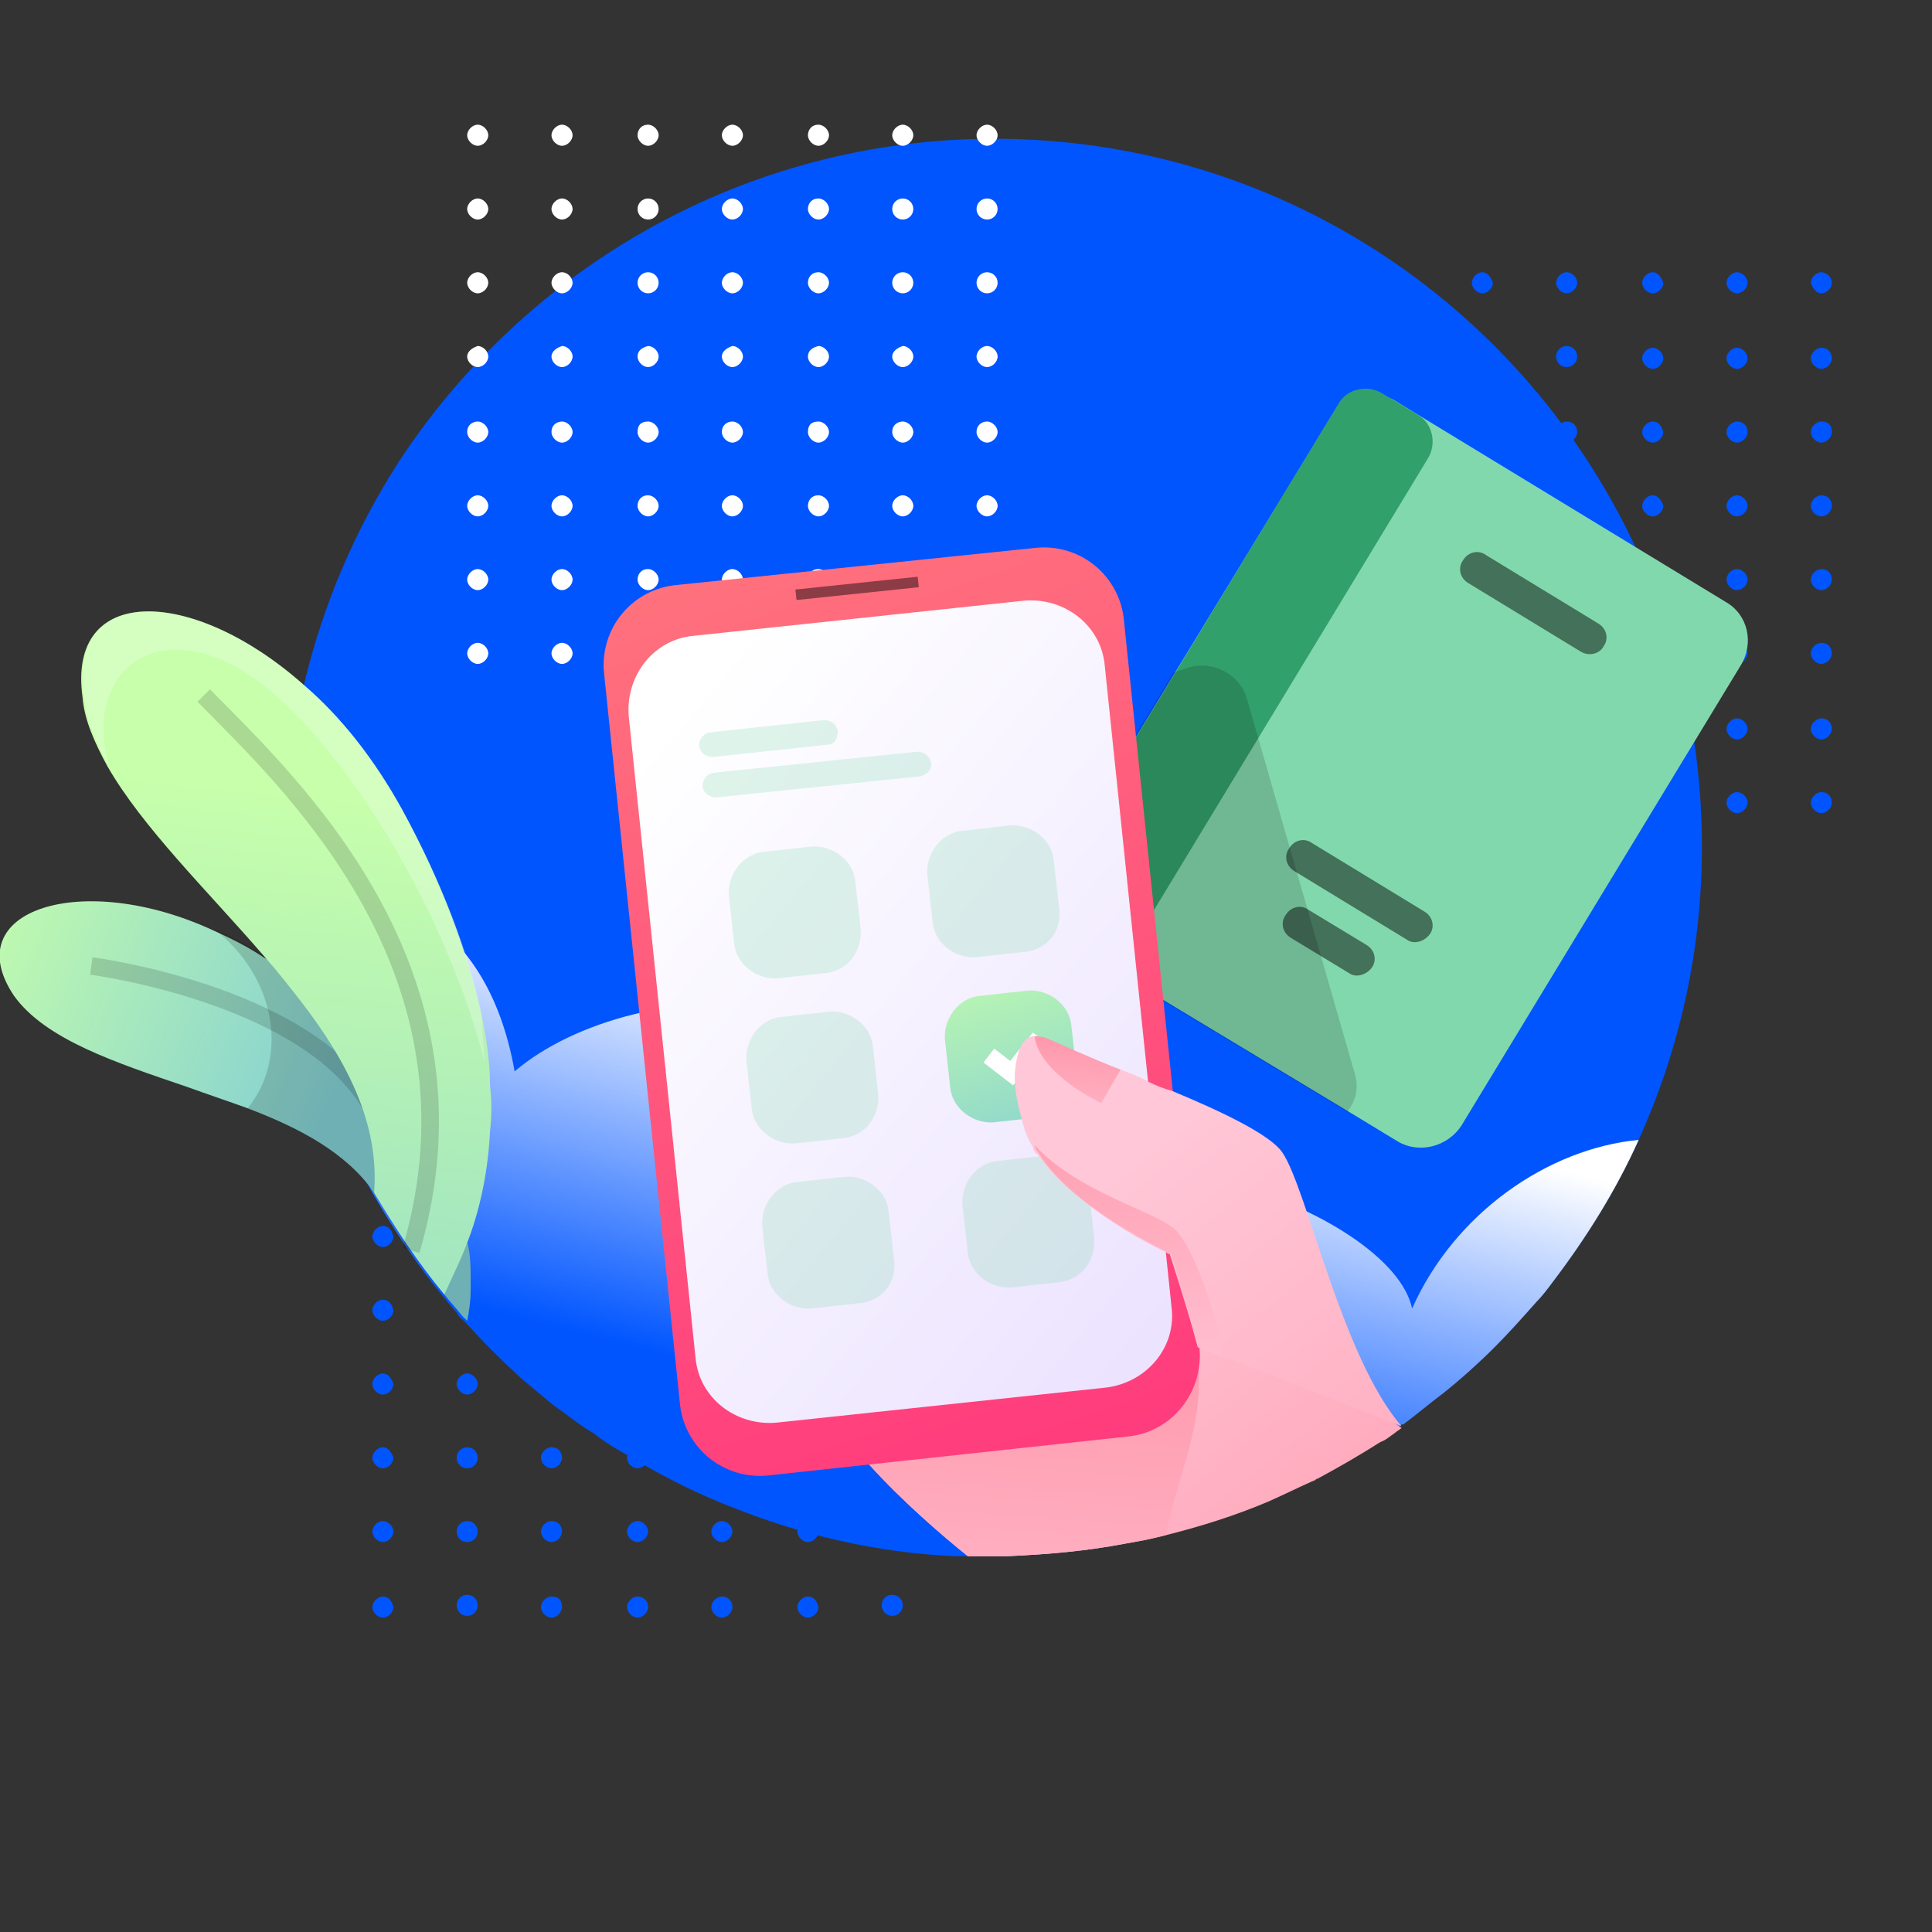 <svg version="1.1" id="Layer_1" xmlns="http://www.w3.org/2000/svg" x="0" y="0" viewBox="0 0 110 110" style="enable-background:new 0 0 110 110" xml:space="preserve"><rect x="0" y="0" width="110" height="110" fill="#333333" stroke="none"/><style>.st0{fill:#0055ff}.st1{fill:#fff}.st11,.st19,.st5,.st6{opacity:.15;enable-background:new}.st11,.st19,.st6{opacity:.48}.st11,.st19{opacity:.25;fill:#82d8ad}.st19{opacity:.15;fill:none;stroke:#000;stroke-miterlimit:10}</style><path class="st0" d="M74.7 15.5c-.3 0-.6.3-.6.6s.3.6.6.6.6-.3.6-.6-.3-.6-.6-.6zM79.5 15.5c-.3 0-.6.3-.6.6s.3.6.6.6.6-.3.6-.6-.3-.6-.6-.6zM84.4 15.5c-.3 0-.6.3-.6.6s.3.6.6.6.6-.3.6-.6c-.1-.3-.3-.6-.6-.6zM89.2 15.5c-.3 0-.6.3-.6.6s.3.6.6.6.6-.3.6-.6-.3-.6-.6-.6zM94.1 15.5c-.3 0-.6.3-.6.6s.3.6.6.6.6-.3.6-.6c-.1-.3-.3-.6-.6-.6zM98.9 15.5c-.3 0-.6.3-.6.6s.3.6.6.6.6-.3.6-.6-.3-.6-.6-.6zM103.7 16.7c.3 0 .6-.3.6-.6s-.3-.6-.6-.6-.6.3-.6.6c.1.3.3.6.6.6zM74.7 19.8c-.3 0-.6.3-.6.6s.3.6.6.6.6-.3.6-.6-.3-.6-.6-.6zM79.5 19.8c-.3 0-.6.3-.6.6s.3.6.6.6.6-.3.6-.6-.3-.6-.6-.6z"/><circle class="st0" cx="84.4" cy="20.3" r=".6"/><circle class="st0" cx="89.2" cy="20.3" r=".6"/><path class="st0" d="M94.1 19.8c-.3 0-.6.3-.6.6s.3.6.6.6.6-.3.6-.6-.3-.6-.6-.6zM98.9 19.8c-.3 0-.6.3-.6.6s.3.6.6.6.6-.3.6-.6-.3-.6-.6-.6zM103.7 19.8c-.3 0-.6.3-.6.6s.3.6.6.6.6-.3.6-.6-.2-.6-.6-.6zM74.7 24c-.3 0-.6.3-.6.6s.3.6.6.6.6-.3.6-.6c0-.4-.3-.6-.6-.6zM79.5 24c-.3 0-.6.3-.6.6s.3.6.6.6.6-.3.6-.6c0-.4-.3-.6-.6-.6zM84.4 24c-.3 0-.6.3-.6.6s.3.6.6.6.6-.3.6-.6c-.1-.4-.3-.6-.6-.6zM89.2 24c-.3 0-.6.3-.6.6s.3.6.6.6.6-.3.6-.6c0-.4-.3-.6-.6-.6zM94.1 24c-.3 0-.6.3-.6.6s.3.6.6.6.6-.3.6-.6c-.1-.4-.3-.6-.6-.6zM98.9 24c-.3 0-.6.3-.6.6s.3.6.6.6.6-.3.6-.6c0-.4-.3-.6-.6-.6zM103.7 24c-.3 0-.6.3-.6.6s.3.6.6.6.6-.3.6-.6c0-.4-.2-.6-.6-.6zM74.7 28.2c-.3 0-.6.3-.6.6s.3.6.6.6.6-.3.6-.6-.3-.6-.6-.6zM79.5 28.2c-.3 0-.6.3-.6.6s.3.6.6.6.6-.3.6-.6-.3-.6-.6-.6zM84.4 28.2c-.3 0-.6.3-.6.6s.3.6.6.6.6-.3.6-.6c-.1-.3-.3-.6-.6-.6zM89.2 28.2c-.3 0-.6.3-.6.6s.3.6.6.6.6-.3.6-.6-.3-.6-.6-.6zM94.1 28.2c-.3 0-.6.3-.6.6s.3.6.6.6.6-.3.6-.6c-.1-.3-.3-.6-.6-.6zM98.9 28.2c-.3 0-.6.3-.6.6s.3.6.6.6.6-.3.6-.6-.3-.6-.6-.6zM103.7 28.2c-.3 0-.6.3-.6.6s.3.6.6.6.6-.3.6-.6-.2-.6-.6-.6zM74.7 32.4c-.3 0-.6.3-.6.6s.3.6.6.6.6-.3.6-.6-.3-.6-.6-.6zM79.5 32.4c-.3 0-.6.3-.6.6s.3.6.6.6.6-.3.6-.6-.3-.6-.6-.6zM84.4 32.4c-.3 0-.6.3-.6.6s.3.6.6.6.6-.3.6-.6c-.1-.3-.3-.6-.6-.6zM89.2 32.4c-.3 0-.6.3-.6.6s.3.6.6.6.6-.3.6-.6-.3-.6-.6-.6zM94.1 32.4c-.3 0-.6.3-.6.6s.3.6.6.6.6-.3.6-.6c-.1-.3-.3-.6-.6-.6zM98.9 32.4c-.3 0-.6.3-.6.6s.3.6.6.6.6-.3.6-.6-.3-.6-.6-.6zM103.7 32.4c-.3 0-.6.3-.6.6s.3.6.6.6.6-.3.6-.6-.2-.6-.6-.6zM74.7 36.6c-.3 0-.6.3-.6.6s.3.6.6.6.6-.3.6-.6-.3-.6-.6-.6zM79.5 36.6c-.3 0-.6.3-.6.6s.3.6.6.6.6-.3.6-.6-.3-.6-.6-.6zM84.4 36.6c-.3 0-.6.3-.6.6s.3.6.6.6.6-.3.6-.6c-.1-.3-.3-.6-.6-.6zM89.2 36.6c-.3 0-.6.3-.6.6s.3.6.6.6.6-.3.6-.6-.3-.6-.6-.6zM94.1 36.6c-.3 0-.6.3-.6.6s.3.6.6.6.6-.3.6-.6c-.1-.3-.3-.6-.6-.6zM98.9 36.6c-.3 0-.6.3-.6.6s.3.6.6.6.6-.3.6-.6-.3-.6-.6-.6zM103.7 36.6c-.3 0-.6.3-.6.6s.3.6.6.6.6-.3.6-.6-.2-.6-.6-.6zM74.7 40.9c-.3 0-.6.3-.6.6s.3.6.6.6.6-.3.6-.6-.3-.6-.6-.6zM79.5 40.9c-.3 0-.6.3-.6.6s.3.6.6.6.6-.3.6-.6-.3-.6-.6-.6z"/><circle class="st0" cx="84.4" cy="41.4" r=".6"/><circle class="st0" cx="89.2" cy="41.4" r=".6"/><path class="st0" d="M94.1 40.9c-.3 0-.6.3-.6.6s.3.6.6.6.6-.3.6-.6-.3-.6-.6-.6zM98.9 40.9c-.3 0-.6.3-.6.6s.3.6.6.6.6-.3.6-.6-.3-.6-.6-.6zM103.7 40.9c-.3 0-.6.3-.6.6s.3.6.6.6.6-.3.6-.6-.2-.6-.6-.6zM74.7 45.1c-.3 0-.6.3-.6.6s.3.6.6.6.6-.3.6-.6-.3-.6-.6-.6zM79.5 45.1c-.3 0-.6.3-.6.6s.3.6.6.6.6-.3.6-.6-.3-.6-.6-.6z"/><circle class="st0" cx="84.4" cy="45.7" r=".6"/><circle class="st0" cx="89.2" cy="45.7" r=".6"/><path class="st0" d="M94.1 45.1c-.3 0-.6.3-.6.6s.3.6.6.6.6-.3.6-.6-.3-.6-.6-.6zM98.9 45.1c-.3 0-.6.3-.6.6s.3.6.6.6.6-.3.6-.6-.3-.6-.6-.6zM103.7 45.1c-.3 0-.6.3-.6.6s.3.6.6.6.6-.3.6-.6-.2-.6-.6-.6zM21.8 61.3c-.3 0-.6.3-.6.6s.3.6.6.6.6-.3.6-.6c-.1-.3-.3-.6-.6-.6zM26.6 61.3c-.3 0-.6.3-.6.6s.3.6.6.6.6-.3.6-.6-.3-.6-.6-.6zM31.4 61.3c-.3 0-.6.3-.6.6s.3.6.6.6.6-.3.6-.6-.2-.6-.6-.6zM36.3 61.3c-.3 0-.6.3-.6.6s.3.6.6.6.6-.3.6-.6-.3-.6-.6-.6zM41.1 61.3c-.3 0-.6.3-.6.6s.3.6.6.6.6-.3.6-.6-.3-.6-.6-.6zM46 61.3c-.3 0-.6.3-.6.6s.3.6.6.6.6-.3.6-.6c-.1-.3-.3-.6-.6-.6zM50.8 62.5c.3 0 .6-.3.6-.6s-.3-.6-.6-.6-.6.3-.6.6.3.6.6.6zM21.8 65.5c-.3 0-.6.3-.6.6s.3.6.6.6.6-.3.6-.6c-.1-.3-.3-.6-.6-.6zM26.6 65.5c-.3 0-.6.3-.6.6s.3.6.6.6.6-.3.6-.6-.3-.6-.6-.6zM31.4 65.5c-.3 0-.6.3-.6.6s.3.6.6.6.6-.3.6-.6-.2-.6-.6-.6zM36.3 65.5c-.3 0-.6.3-.6.6s.3.6.6.6.6-.3.6-.6-.3-.6-.6-.6zM41.1 65.5c-.3 0-.6.3-.6.6s.3.6.6.6.6-.3.6-.6-.3-.6-.6-.6zM46 65.5c-.3 0-.6.3-.6.6s.3.6.6.6.6-.3.6-.6c-.1-.3-.3-.6-.6-.6zM50.8 65.5c-.3 0-.6.3-.6.6s.3.6.6.6.6-.3.6-.6-.3-.6-.6-.6zM21.8 69.8c-.3 0-.6.3-.6.6s.3.6.6.6.6-.3.6-.6c-.1-.4-.3-.6-.6-.6zM26.6 69.8c-.3 0-.6.3-.6.6s.3.6.6.6.6-.3.6-.6c0-.4-.3-.6-.6-.6zM31.4 69.8c-.3 0-.6.3-.6.6s.3.6.6.6.6-.3.6-.6c0-.4-.2-.6-.6-.6zM36.3 69.8c-.3 0-.6.3-.6.6s.3.6.6.6.6-.3.6-.6c0-.4-.3-.6-.6-.6zM41.1 69.8c-.3 0-.6.3-.6.6s.3.6.6.6.6-.3.6-.6c0-.4-.3-.6-.6-.6zM46 69.8c-.3 0-.6.3-.6.6s.3.6.6.6.6-.3.6-.6c-.1-.4-.3-.6-.6-.6zM50.8 69.8c-.3 0-.6.3-.6.6s.3.6.6.6.6-.3.6-.6c0-.4-.3-.6-.6-.6zM21.8 74c-.3 0-.6.3-.6.6s.3.6.6.6.6-.3.6-.6c-.1-.4-.3-.6-.6-.6zM26.6 74c-.3 0-.6.3-.6.6s.3.6.6.6.6-.3.6-.6c0-.4-.3-.6-.6-.6zM31.4 74c-.3 0-.6.3-.6.6s.3.6.6.6.6-.3.6-.6c0-.4-.2-.6-.6-.6zM36.3 74c-.3 0-.6.3-.6.6s.3.6.6.6.6-.3.6-.6c0-.4-.3-.6-.6-.6zM41.1 74c-.3 0-.6.3-.6.6s.3.6.6.6.6-.3.6-.6c0-.4-.3-.6-.6-.6zM46 74c-.3 0-.6.3-.6.6s.3.6.6.6.6-.3.6-.6c-.1-.4-.3-.6-.6-.6zM50.8 74c-.3 0-.6.3-.6.6s.3.6.6.6.6-.3.6-.6c0-.4-.3-.6-.6-.6zM21.8 78.2c-.3 0-.6.3-.6.6s.3.6.6.6.6-.3.6-.6c-.1-.3-.3-.6-.6-.6zM26.6 78.2c-.3 0-.6.3-.6.6s.3.6.6.6.6-.3.6-.6-.3-.6-.6-.6zM31.4 78.2c-.3 0-.6.3-.6.6s.3.6.6.6.6-.3.6-.6-.2-.6-.6-.6zM36.3 78.2c-.3 0-.6.3-.6.6s.3.6.6.6.6-.3.6-.6-.3-.6-.6-.6zM41.1 78.2c-.3 0-.6.3-.6.6s.3.6.6.6.6-.3.6-.6-.3-.6-.6-.6zM46 78.2c-.3 0-.6.3-.6.6s.3.6.6.6.6-.3.6-.6c-.1-.3-.3-.6-.6-.6zM50.8 78.2c-.3 0-.6.3-.6.6s.3.6.6.6.6-.3.6-.6-.3-.6-.6-.6zM21.8 82.4c-.3 0-.6.3-.6.6s.3.6.6.6.6-.3.6-.6c-.1-.3-.3-.6-.6-.6z"/><circle class="st0" cx="26.6" cy="83" r=".6"/><path class="st0" d="M31.4 82.4c-.3 0-.6.3-.6.6s.3.6.6.6.6-.3.6-.6-.2-.6-.6-.6zM36.3 82.4c-.3 0-.6.3-.6.6s.3.6.6.6.6-.3.6-.6-.3-.6-.6-.6zM41.1 82.4c-.3 0-.6.3-.6.6s.3.6.6.6.6-.3.6-.6-.3-.6-.6-.6zM46 82.4c-.3 0-.6.3-.6.6s.3.6.6.6.6-.3.6-.6c-.1-.3-.3-.6-.6-.6z"/><circle class="st0" cx="50.8" cy="83" r=".6"/><path class="st0" d="M21.8 86.6c-.3 0-.6.3-.6.6s.3.6.6.6.6-.3.6-.6-.3-.6-.6-.6z"/><circle class="st0" cx="26.6" cy="87.2" r=".6"/><path class="st0" d="M31.4 86.6c-.3 0-.6.3-.6.6s.3.6.6.6.6-.3.6-.6-.2-.6-.6-.6zM36.3 86.6c-.3 0-.6.3-.6.6s.3.6.6.6.6-.3.6-.6-.3-.6-.6-.6zM41.1 86.6c-.3 0-.6.3-.6.6s.3.6.6.6.6-.3.6-.6-.3-.6-.6-.6zM46 86.6c-.3 0-.6.3-.6.6s.3.6.6.6.6-.3.6-.6-.3-.6-.6-.6z"/><circle class="st0" cx="50.8" cy="87.2" r=".6"/><path class="st0" d="M21.8 90.9c-.3 0-.6.3-.6.6s.3.6.6.6.6-.3.6-.6c-.1-.4-.3-.6-.6-.6z"/><circle class="st0" cx="26.6" cy="91.4" r=".6"/><path class="st0" d="M31.4 90.9c-.3 0-.6.3-.6.6s.3.6.6.6.6-.3.6-.6c0-.4-.2-.6-.6-.6zM36.3 90.9c-.3 0-.6.3-.6.6s.3.6.6.6.6-.3.6-.6c0-.4-.3-.6-.6-.6zM41.1 90.9c-.3 0-.6.3-.6.6s.3.6.6.6.6-.3.6-.6c0-.4-.3-.6-.6-.6zM46 90.9c-.3 0-.6.3-.6.6s.3.6.6.6.6-.3.6-.6c-.1-.4-.3-.6-.6-.6z"/><circle class="st0" cx="50.8" cy="91.4" r=".6"/><path class="st0" d="M96.9 48.2c0 6-1.3 11.6-3.6 16.7-1.3 2.9-3 5.6-4.9 8.1-.3.4-.6.8-.9 1.1-.8.9-1.6 1.8-2.4 2.6-.9.9-1.9 1.8-2.9 2.6-.8.6-1.5 1.2-2.3 1.8h-.1c-.1.1-.3.2-.4.3-.3.2-.5.4-.8.5-1.1.7-2.3 1.4-3.6 2.1-.1 0-.1.1-.2.1-.9.4-1.7.8-2.6 1.2-1.9.8-3.8 1.4-5.8 1.9-.4.1-.8.2-1.3.3l-1.1.4c-2.1.4-4.3.6-6.6.7H54.3c-4.4-.2-8.6-1.2-12.4-2.7-2.1-.8-4.1-1.8-6.1-3-.7-.4-1.4-.8-2-1.3-.2-.1-.3-.2-.5-.3-.6-.4-1.2-.9-1.8-1.3l-1.8-1.5c-1.1-1-2.1-2-3.1-3.1l-.3-.3c-.3-.4-.7-.8-1-1.2-1.5-1.8-2.8-3.8-4-5.8-1.9-3.3-3.2-7-4.1-10.8 0-.2-.1-.4-.1-.6-.1-.5-.1-.7-.2-1-.3-1.4-.4-2.8-.6-4.2-.1-1.1-.1-2.2-.1-3.3 0-3.2.4-6.3 1.1-9.2 1.1-4.6 2.9-8.8 5.4-12.7 7.2-11 19.7-18.4 33.9-18.4 16 0 29.8 9.3 36.3 22.8 2.6 5.3 4 11.3 4 17.5z"/><path class="st1" d="M26.6 7.7c0 .3.3.6.6.6s.6-.3.6-.6-.3-.6-.6-.6-.6.3-.6.6zM31.4 7.7c0 .3.3.6.6.6s.6-.3.6-.6-.3-.6-.6-.6-.6.3-.6.6zM36.3 7.7c0 .3.3.6.6.6s.6-.3.6-.6-.3-.6-.6-.6c-.4 0-.6.3-.6.6zM41.1 7.7c0 .3.3.6.6.6s.6-.3.6-.6-.3-.6-.6-.6-.6.3-.6.6zM46 7.7c0 .3.3.6.6.6s.6-.3.6-.6-.3-.6-.6-.6c-.4 0-.6.3-.6.6zM50.8 7.7c0 .3.3.6.6.6s.6-.3.6-.6-.3-.6-.6-.6-.6.3-.6.6zM55.6 7.7c0 .3.3.6.6.6s.6-.3.6-.6-.3-.6-.6-.6-.6.3-.6.6zM26.6 11.9c0 .3.3.6.6.6s.6-.3.6-.6-.3-.6-.6-.6-.6.3-.6.6zM31.4 11.9c0 .3.3.6.6.6s.6-.3.6-.6-.3-.6-.6-.6-.6.3-.6.6z"/><circle class="st1" cx="36.9" cy="11.9" r=".6"/><path class="st1" d="M41.1 11.9c0 .3.3.6.6.6s.6-.3.6-.6-.3-.6-.6-.6-.6.3-.6.6zM46 11.9c0 .3.3.6.6.6s.6-.3.6-.6-.3-.6-.6-.6c-.4 0-.6.3-.6.6z"/><circle class="st1" cx="51.4" cy="11.9" r=".6"/><circle class="st1" cx="56.2" cy="11.9" r=".6"/><path class="st1" d="M26.6 16.1c0 .3.3.6.6.6s.6-.3.6-.6-.3-.6-.6-.6-.6.3-.6.6zM31.4 16.1c0 .3.3.6.6.6s.6-.3.6-.6-.3-.6-.6-.6-.6.3-.6.6z"/><circle class="st1" cx="36.9" cy="16.1" r=".6"/><path class="st1" d="M41.1 16.1c0 .3.3.6.6.6s.6-.3.6-.6-.3-.6-.6-.6-.6.3-.6.6zM46 16.1c0 .3.3.6.6.6s.6-.3.6-.6-.3-.6-.6-.6c-.4 0-.6.3-.6.6z"/><circle class="st1" cx="51.4" cy="16.1" r=".6"/><circle class="st1" cx="56.2" cy="16.1" r=".6"/><path class="st1" d="M26.6 20.3c0 .3.3.6.6.6s.6-.3.6-.6-.3-.6-.6-.6c-.3.1-.6.3-.6.6zM31.4 20.3c0 .3.3.6.6.6s.6-.3.6-.6-.3-.6-.6-.6c-.3.1-.6.3-.6.6zM36.3 20.3c0 .3.3.6.6.6s.6-.3.6-.6-.3-.6-.6-.6c-.4.1-.6.3-.6.6zM41.1 20.3c0 .3.3.6.6.6s.6-.3.6-.6-.3-.6-.6-.6c-.3.1-.6.3-.6.6zM46 20.3c0 .3.3.6.6.6s.6-.3.6-.6-.3-.6-.6-.6c-.4.1-.6.3-.6.6zM50.8 20.3c0 .3.3.6.6.6s.6-.3.6-.6-.3-.6-.6-.6c-.3.1-.6.3-.6.6zM55.6 20.3c0 .3.3.6.6.6s.6-.3.6-.6-.3-.6-.6-.6-.6.3-.6.6zM26.6 24.6c0 .3.3.6.6.6s.6-.3.6-.6-.3-.6-.6-.6-.6.2-.6.6zM31.4 24.6c0 .3.3.6.6.6s.6-.3.6-.6-.3-.6-.6-.6-.6.2-.6.6zM36.3 24.6c0 .3.3.6.6.6s.6-.3.6-.6-.3-.6-.6-.6c-.4 0-.6.2-.6.6zM41.1 24.6c0 .3.3.6.6.6s.6-.3.6-.6-.3-.6-.6-.6-.6.2-.6.6zM46 24.6c0 .3.3.6.6.6s.6-.3.6-.6-.3-.6-.6-.6c-.4 0-.6.2-.6.6zM50.8 24.6c0 .3.3.6.6.6s.6-.3.6-.6-.3-.6-.6-.6-.6.2-.6.6zM55.6 24.6c0 .3.3.6.6.6s.6-.3.6-.6-.3-.6-.6-.6-.6.2-.6.6zM26.6 28.8c0 .3.3.6.6.6s.6-.3.6-.6-.3-.6-.6-.6-.6.3-.6.6zM31.4 28.8c0 .3.3.6.6.6s.6-.3.6-.6-.3-.6-.6-.6-.6.3-.6.6zM36.3 28.8c0 .3.3.6.6.6s.6-.3.6-.6-.3-.6-.6-.6c-.4 0-.6.3-.6.6zM41.1 28.8c0 .3.3.6.6.6s.6-.3.6-.6-.3-.6-.6-.6-.6.3-.6.6zM46 28.8c0 .3.3.6.6.6s.6-.3.6-.6-.3-.6-.6-.6c-.4 0-.6.3-.6.6zM50.8 28.8c0 .3.3.6.6.6s.6-.3.6-.6-.3-.6-.6-.6-.6.3-.6.6zM55.6 28.8c0 .3.3.6.6.6s.6-.3.6-.6-.3-.6-.6-.6-.6.3-.6.6zM26.6 33c0 .3.3.6.6.6s.6-.3.6-.6-.3-.6-.6-.6-.6.3-.6.6zM31.4 33c0 .3.3.6.6.6s.6-.3.6-.6-.3-.6-.6-.6-.6.3-.6.6zM36.3 33c0 .3.3.6.6.6s.6-.3.6-.6-.3-.6-.6-.6c-.4 0-.6.3-.6.6zM41.1 33c0 .3.3.6.6.6s.6-.3.6-.6-.3-.6-.6-.6-.6.3-.6.6zM46 33c0 .3.3.6.6.6s.6-.3.6-.6-.3-.6-.6-.6c-.4 0-.6.3-.6.6zM50.8 33c0 .3.3.6.6.6s.6-.3.6-.6-.3-.6-.6-.6-.6.3-.6.6zM55.6 33c0 .3.3.6.6.6s.6-.3.6-.6-.3-.6-.6-.6-.6.3-.6.6zM26.6 37.2c0 .3.3.6.6.6s.6-.3.6-.6-.3-.6-.6-.6-.6.3-.6.6zM31.4 37.2c0 .3.3.6.6.6s.6-.3.6-.6-.3-.6-.6-.6-.6.3-.6.6z"/><circle class="st1" cx="36.9" cy="37.2" r=".6"/><path class="st1" d="M41.1 37.2c0 .3.3.6.6.6s.6-.3.6-.6-.3-.6-.6-.6-.6.3-.6.6zM46 37.2c0 .3.3.6.6.6s.6-.3.6-.6-.3-.6-.6-.6c-.4 0-.6.3-.6.6z"/><circle class="st1" cx="51.4" cy="37.2" r=".6"/><circle class="st1" cx="56.2" cy="37.2" r=".6"/><linearGradient id="SVGID_1_" gradientUnits="userSpaceOnUse" x1="49.281" y1="31.929" x2="54.945" y2="54.072" gradientTransform="matrix(1 0 0 -1 0 112)"><stop offset="0" style="stop-color:#fff;stop-opacity:0"/><stop offset="1" style="stop-color:#fff"/></linearGradient><path d="M93.3 64.9c-1.3 2.9-3 5.6-4.9 8.1-.3.4-.6.8-.9 1.1-.8.9-1.6 1.8-2.4 2.6-.9.9-1.9 1.8-2.9 2.6-.8.6-1.5 1.2-2.3 1.8h-.1c-.1.1-.3.2-.4.3-.3.2-.5.4-.8.5-1.1.7-2.3 1.4-3.6 2.1-.1 0-.1.1-.2.1-.9.4-1.7.8-2.6 1.2-1.9.8-3.8 1.4-5.8 1.9-.4.1-.8.2-1.3.3l-1.1.4c-2.1.4-4.3.6-6.6.7H54.3c-4.4-.2-8.6-1.2-12.4-2.7-2.1-.8-4.1-1.8-6.1-3-.7-.4-1.4-.8-2-1.3-.2-.1-.3-.2-.5-.3-.6-.4-1.2-.9-1.8-1.3l-1.8-1.5c-1.2-1.1-2.3-2.2-3.4-3.4-4.5-5.1-7.8-11.4-9.2-18.4-.3-1.6-.6-3.3-.7-5 4.7-2.2 11.3.2 12.9 9.3 6.8-5.8 24.9-6.6 25.5 8.3 7.1-6.7 24.4-.4 25.6 5.2 2.4-5.4 7.7-9.1 12.9-9.6z" style="fill:url(#SVGID_1_)"/><path d="M99.1 37.9 83.2 64.1c-.8 1.2-2.4 1.6-3.6.9l-2.8-1.7-16.1-9.7c-1.2-.8-1.6-2.4-.9-3.6l7.1-11.7 8.9-14.6c.8-1.2 2.4-1.6 3.6-.9l18.9 11.5c1.2.7 1.6 2.3.8 3.6z" style="fill:#82d8ad"/><path d="m62 54.4-2-1.2c-.9-.5-1.1-1.7-.6-2.5L76.2 23c.5-.9 1.7-1.1 2.5-.6l2 1.2c.9.5 1.1 1.7.6 2.5L64.5 53.8c-.5.8-1.6 1.1-2.5.6z" style="fill:#32a06b"/><path class="st5" d="m76.7 63.3-16.1-9.7c-1.2-.8-1.6-2.4-.9-3.6l7.1-11.7.9-.3c1.4-.4 2.9.4 3.3 1.8L77.1 61c.3.9.1 1.7-.4 2.3z"/><path class="st6" d="m80.1 53.5-6.4-3.9c-.5-.3-.6-.9-.3-1.3.3-.5.9-.6 1.3-.3l6.4 3.9c.5.3.6.9.3 1.3s-.9.6-1.3.3zM90 37.1l-6.4-3.9c-.5-.3-.6-.9-.3-1.3.3-.5.9-.6 1.3-.3l6.4 3.9c.5.3.6.9.3 1.3-.2.4-.8.6-1.3.3zM76.8 55.4l-3.3-2c-.5-.3-.6-.9-.3-1.3.3-.5.9-.6 1.3-.3l3.3 2c.5.3.6.9.3 1.3s-.9.6-1.3.3z"/><linearGradient id="SVGID_2_" gradientUnits="userSpaceOnUse" x1="56.553" y1="39.845" x2="79.772" y2="10.489" gradientTransform="matrix(1 0 0 -1 0 112)"><stop offset=".004" style="stop-color:#ffc7d7"/><stop offset="1" style="stop-color:#ff97ab"/></linearGradient><path d="M79.8 81.3c-.1.1-.3.2-.4.3-.3.2-.5.4-.8.5-1.1.7-2.3 1.4-3.6 2.1-.1 0-.1.1-.2.1-.9.4-1.7.8-2.6 1.2-1.9.8-3.8 1.4-5.8 1.9-.4.1-.8.2-1.3.3l-1.1.2c-2.1.4-4.3.6-6.6.7h-2.3c-1.5-1.2-3.8-3.2-5.6-5.2-.9-1-1.6-1.9-2-2.7-.1-.2-.2-.5-.3-.7l14.7-4.1c.1 0 2.6.1 5 .1H69.3c1.2 0 2 .1 2 .1l7.3 4.4 1.2.8z" style="fill:url(#SVGID_2_)"/><linearGradient id="SVGID_3_" gradientUnits="userSpaceOnUse" x1="55.996" y1="8.267" x2="58.069" y2="37.182" gradientTransform="matrix(1 0 0 -1 0 112)"><stop offset=".004" style="stop-color:#ffc7d7"/><stop offset="1" style="stop-color:#ff97ab"/></linearGradient><path d="M68.2 79.9c-.3 2.7-1.4 5.1-1.8 7.5-.4.1-.8.2-1.3.3l-1.1.2c-2.1.4-4.3.6-6.6.7h-2.3c-1.5-1.2-3.8-3.2-5.6-5.2-.9-1-1.6-1.9-2-2.7-.1-.2-.2-.5-.3-.7l14.7-4.1c.1 0 2.6.1 5 .1h.3l.9.2c.2 1.3.2 2.5.1 3.7z" style="fill:url(#SVGID_3_)"/><linearGradient id="SVGID_4_" gradientUnits="userSpaceOnUse" x1="38.647" y1="-15.432" x2="11.557" y2="99.934" gradientTransform="scale(1 -1) rotate(5.987 937.505 227.194)"><stop offset="0" style="stop-color:#ff227d"/><stop offset="1" style="stop-color:#ff967d"/></linearGradient><path d="M64.1 81.8 43.8 84c-2.6.3-4.9-1.6-5.1-4.2l-4.3-41.4c-.3-2.6 1.6-4.9 4.2-5.1l20.3-2.1c2.6-.3 4.9 1.6 5.1 4.2l4.3 41.4c.2 2.5-1.6 4.8-4.2 5z" style="fill:url(#SVGID_4_)"/><linearGradient id="SVGID_5_" gradientUnits="userSpaceOnUse" x1="11.997" y1="51.276" x2="95.386" y2="-35.019" gradientTransform="scale(1 -1) rotate(5.987 937.505 227.194)"><stop offset="0" style="stop-color:#fff"/><stop offset="1" style="stop-color:#cbb3ff"/></linearGradient><path d="m63 79-18.8 2c-2.3.2-4.4-1.4-4.6-3.7l-3.8-36.5c-.2-2.3 1.4-4.4 3.7-4.6l18.8-2c2.3-.2 4.4 1.4 4.6 3.7l3.8 36.5c.3 2.3-1.4 4.3-3.7 4.6z" style="fill:url(#SVGID_5_)"/><path class="st11" d="m47.1 42.4-6.5.7c-.4 0-.7-.2-.8-.6 0-.4.2-.7.6-.8l6.5-.7c.4 0 .7.2.8.6 0 .5-.2.8-.6.8zM52.4 44.2l-11.6 1.2c-.4 0-.7-.2-.8-.6 0-.4.2-.7.6-.8l11.6-1.2c.4 0 .7.2.8.6.1.4-.2.7-.6.8zM47 55.4l-2.7.3c-1.2.1-2.4-.8-2.5-2l-.3-2.7c-.1-1.2.8-2.4 2-2.5l2.7-.3c1.2-.1 2.4.8 2.5 2l.3 2.7c.1 1.3-.8 2.4-2 2.5zM58.3 54.2l-2.7.3c-1.2.1-2.4-.8-2.5-2l-.3-2.7c-.1-1.2.8-2.4 2-2.5l2.7-.3c1.2-.1 2.4.8 2.5 2l.3 2.7c.2 1.3-.7 2.4-2 2.5zM48 64.8l-2.7.3c-1.2.1-2.4-.8-2.5-2l-.3-2.7c-.1-1.2.8-2.4 2-2.5l2.7-.3c1.2-.1 2.4.8 2.5 2l.3 2.7c.1 1.3-.8 2.4-2 2.5z"/><linearGradient id="SVGID_6_" gradientUnits="userSpaceOnUse" x1="30.776" y1="40.744" x2="33.843" y2="26.323" gradientTransform="scale(1 -1) rotate(5.987 937.505 227.194)"><stop offset="0" style="stop-color:#c7ffab"/><stop offset="1" style="stop-color:#83cfd3"/></linearGradient><path d="m59.3 63.6-2.7.3c-1.2.1-2.4-.8-2.5-2l-.3-2.7c-.1-1.2.8-2.4 2-2.5l2.7-.3c1.2-.1 2.4.8 2.5 2l.3 2.7c.2 1.3-.7 2.4-2 2.5z" style="fill:url(#SVGID_6_)"/><path class="st11" d="m48.9 74.2-2.7.3c-1.2.1-2.4-.8-2.5-2l-.3-2.7c-.1-1.2.8-2.4 2-2.5l2.7-.3c1.2-.1 2.4.8 2.5 2l.3 2.7c.2 1.3-.7 2.4-2 2.5zM60.3 73l-2.7.3c-1.2.1-2.4-.8-2.5-2l-.3-2.7c-.1-1.2.8-2.4 2-2.5l2.7-.3c1.2-.1 2.4.8 2.5 2l.3 2.7c.1 1.3-.8 2.4-2 2.5z"/><path style="fill:none;stroke:#fff;stroke-miterlimit:10" d="m56.3 60.1 1.3 1 1.6-2"/><path transform="rotate(-5.987 48.794 33.5)" style="opacity:.45;enable-background:new" d="M45.3 33.2h7v.6h-7z"/><linearGradient id="SVGID_7_" gradientUnits="userSpaceOnUse" x1="65.449" y1="47.046" x2="95.177" y2="9.459" gradientTransform="matrix(1 0 0 -1 0 112)"><stop offset=".004" style="stop-color:#ffc7d7"/><stop offset="1" style="stop-color:#ff97ab"/></linearGradient><path d="M79.8 81.2s0 .1 0 0l-10.2-4-1.4-.5s-.1-.3-.2-.7c-.4-1.5-1.4-4.6-1.4-4.6s-.1 0-.2-.1c-.7-.3-2.6-1.3-4.3-2.6-1.1-.8-2.2-1.8-2.9-2.8-.1-.1-.1-.2-.2-.2-.1-.1-.2-.3-.2-.4-.3-.5-.5-1-.6-1.5-.3-1-.5-2.1-.4-2.9.1-1 .4-1.8 1-1.9.2 0 .5 0 .9.2.3.2.9.4 1.5.7.7.3 1.6.7 2.6 1 .5.2 1.1.4 1.6.7.4.2.9.4 1.3.5 2.9 1.2 5.6 2.5 6.3 3.5 1.4 2 3.4 11.7 6.8 15.6z" style="fill:url(#SVGID_7_)"/><linearGradient id="SVGID_8_" gradientUnits="userSpaceOnUse" x1="60.873" y1="45.397" x2="61.419" y2="53.007" gradientTransform="matrix(1 0 0 -1 0 112)"><stop offset=".004" style="stop-color:#ffc7d7"/><stop offset="1" style="stop-color:#ff97ab"/></linearGradient><path d="m63.8 60.9-1.1 1.9s-3.5-1.6-3.8-3.8c.2 0 .5 0 .9.2.7.3 2.2 1 4 1.7z" style="fill:url(#SVGID_8_)"/><linearGradient id="SVGID_9_" gradientUnits="userSpaceOnUse" x1="64.971" y1="30.44" x2="63.512" y2="51.296" gradientTransform="matrix(1 0 0 -1 0 112)"><stop offset=".004" style="stop-color:#ffc7d7"/><stop offset="1" style="stop-color:#ff97ab"/></linearGradient><path d="m69.6 77.3-1.4-.6c0-.2-1.5-5.3-1.5-5.3s-5.7-2.6-7.6-5.8c-.1-.1-.2-.3-.2-.4C61.5 68 66 69 67 70.1c1.1 1.2 2.4 5.2 2.6 7.2z" style="fill:url(#SVGID_9_)"/><linearGradient id="SVGID_10_" gradientUnits="userSpaceOnUse" x1="-3.977" y1="57.547" x2="18.51" y2="48.278" gradientTransform="matrix(1 0 0 -1 0 112)"><stop offset="0" style="stop-color:#c7ffab"/><stop offset="1" style="stop-color:#83cfd3"/></linearGradient><path d="M26.8 73.3c0 .8-.1 1.4-.2 1.9l-.3-.3c-.3-.4-.7-.8-1-1.2-1.5-1.8-2.8-3.8-4-5.8-1.6-2.3-4.3-3.7-7.2-4.8-1.1-.4-2.3-.8-3.4-1.2-4.1-1.4-8.1-2.7-9.9-5.2-3.3-4.9 3.9-7.2 11.4-3.7.9.4 1.9.9 2.8 1.5.2.1.5.3.7.5l1.2.9c6.2 4.7 9.1 9.6 9.7 14.8.2.7.2 1.6.2 2.6z" style="fill:url(#SVGID_10_)"/><path class="st5" d="M26.8 73.3c0 .8-.1 1.4-.2 1.9l-.3-.3c-.3-.4-.7-.8-1-1.2-1.5-1.8-2.8-3.8-4-5.8-1.6-2.3-4.3-3.7-7.2-4.8 2.3-2.8 1.7-7.4-1.9-10.2.9.4 1.9.9 2.8 1.5.2.1.5.3.7.5l1.2.9c6.2 4.7 9.1 9.6 9.7 14.8.2.8.2 1.7.2 2.7z"/><path class="st19" d="M5.2 55s13.2 1.7 16.3 8.7"/><linearGradient id="SVGID_11_" gradientUnits="userSpaceOnUse" x1="16.906" y1="66.968" x2="11.928" y2="16.845" gradientTransform="matrix(1 0 0 -1 0 112)"><stop offset="0" style="stop-color:#c7ffab"/><stop offset="1" style="stop-color:#83cfd3"/></linearGradient><path d="M27.9 64.4c-.1 2.1-.5 4.2-1.2 6.1-.4 1.1-.9 2.1-1.4 3.2-1.5-1.8-2.8-3.8-4-5.8.3-3.9-1.5-7.4-4.1-10.8-.7-.9-1.4-1.8-2.2-2.7-3.2-3.7-6.9-7.3-8.9-10.8-.7-1.3-1.3-2.6-1.4-3.9-.9-6.5 6.3-6.3 12.6-.7 2.1 1.8 4 4.2 5.6 7.1 2.3 4.2 3.7 8.1 4.5 11.6.3 1.4.5 2.8.5 4.1.1.9.1 1.8 0 2.6z" style="fill:url(#SVGID_11_)"/><path class="st19" d="M11.6 39.6c4.8 4.9 16.5 15.6 11.8 31.6"/><path d="M27.4 57.7c.1 1 .1 1.9.2 2.8-2.5-9.8-9.3-20-14.3-22.6-4.9-2.6-8.5.7-7.1 5.7-.7-1.3-1.3-2.6-1.4-3.9-1-6.5 6.2-6.3 12.5-.7 2.1 1.8 4 4.2 5.6 7.1 2.3 4.3 3.8 8.1 4.5 11.6z" style="opacity:.25;fill:#fff;enable-background:new"/></svg>
